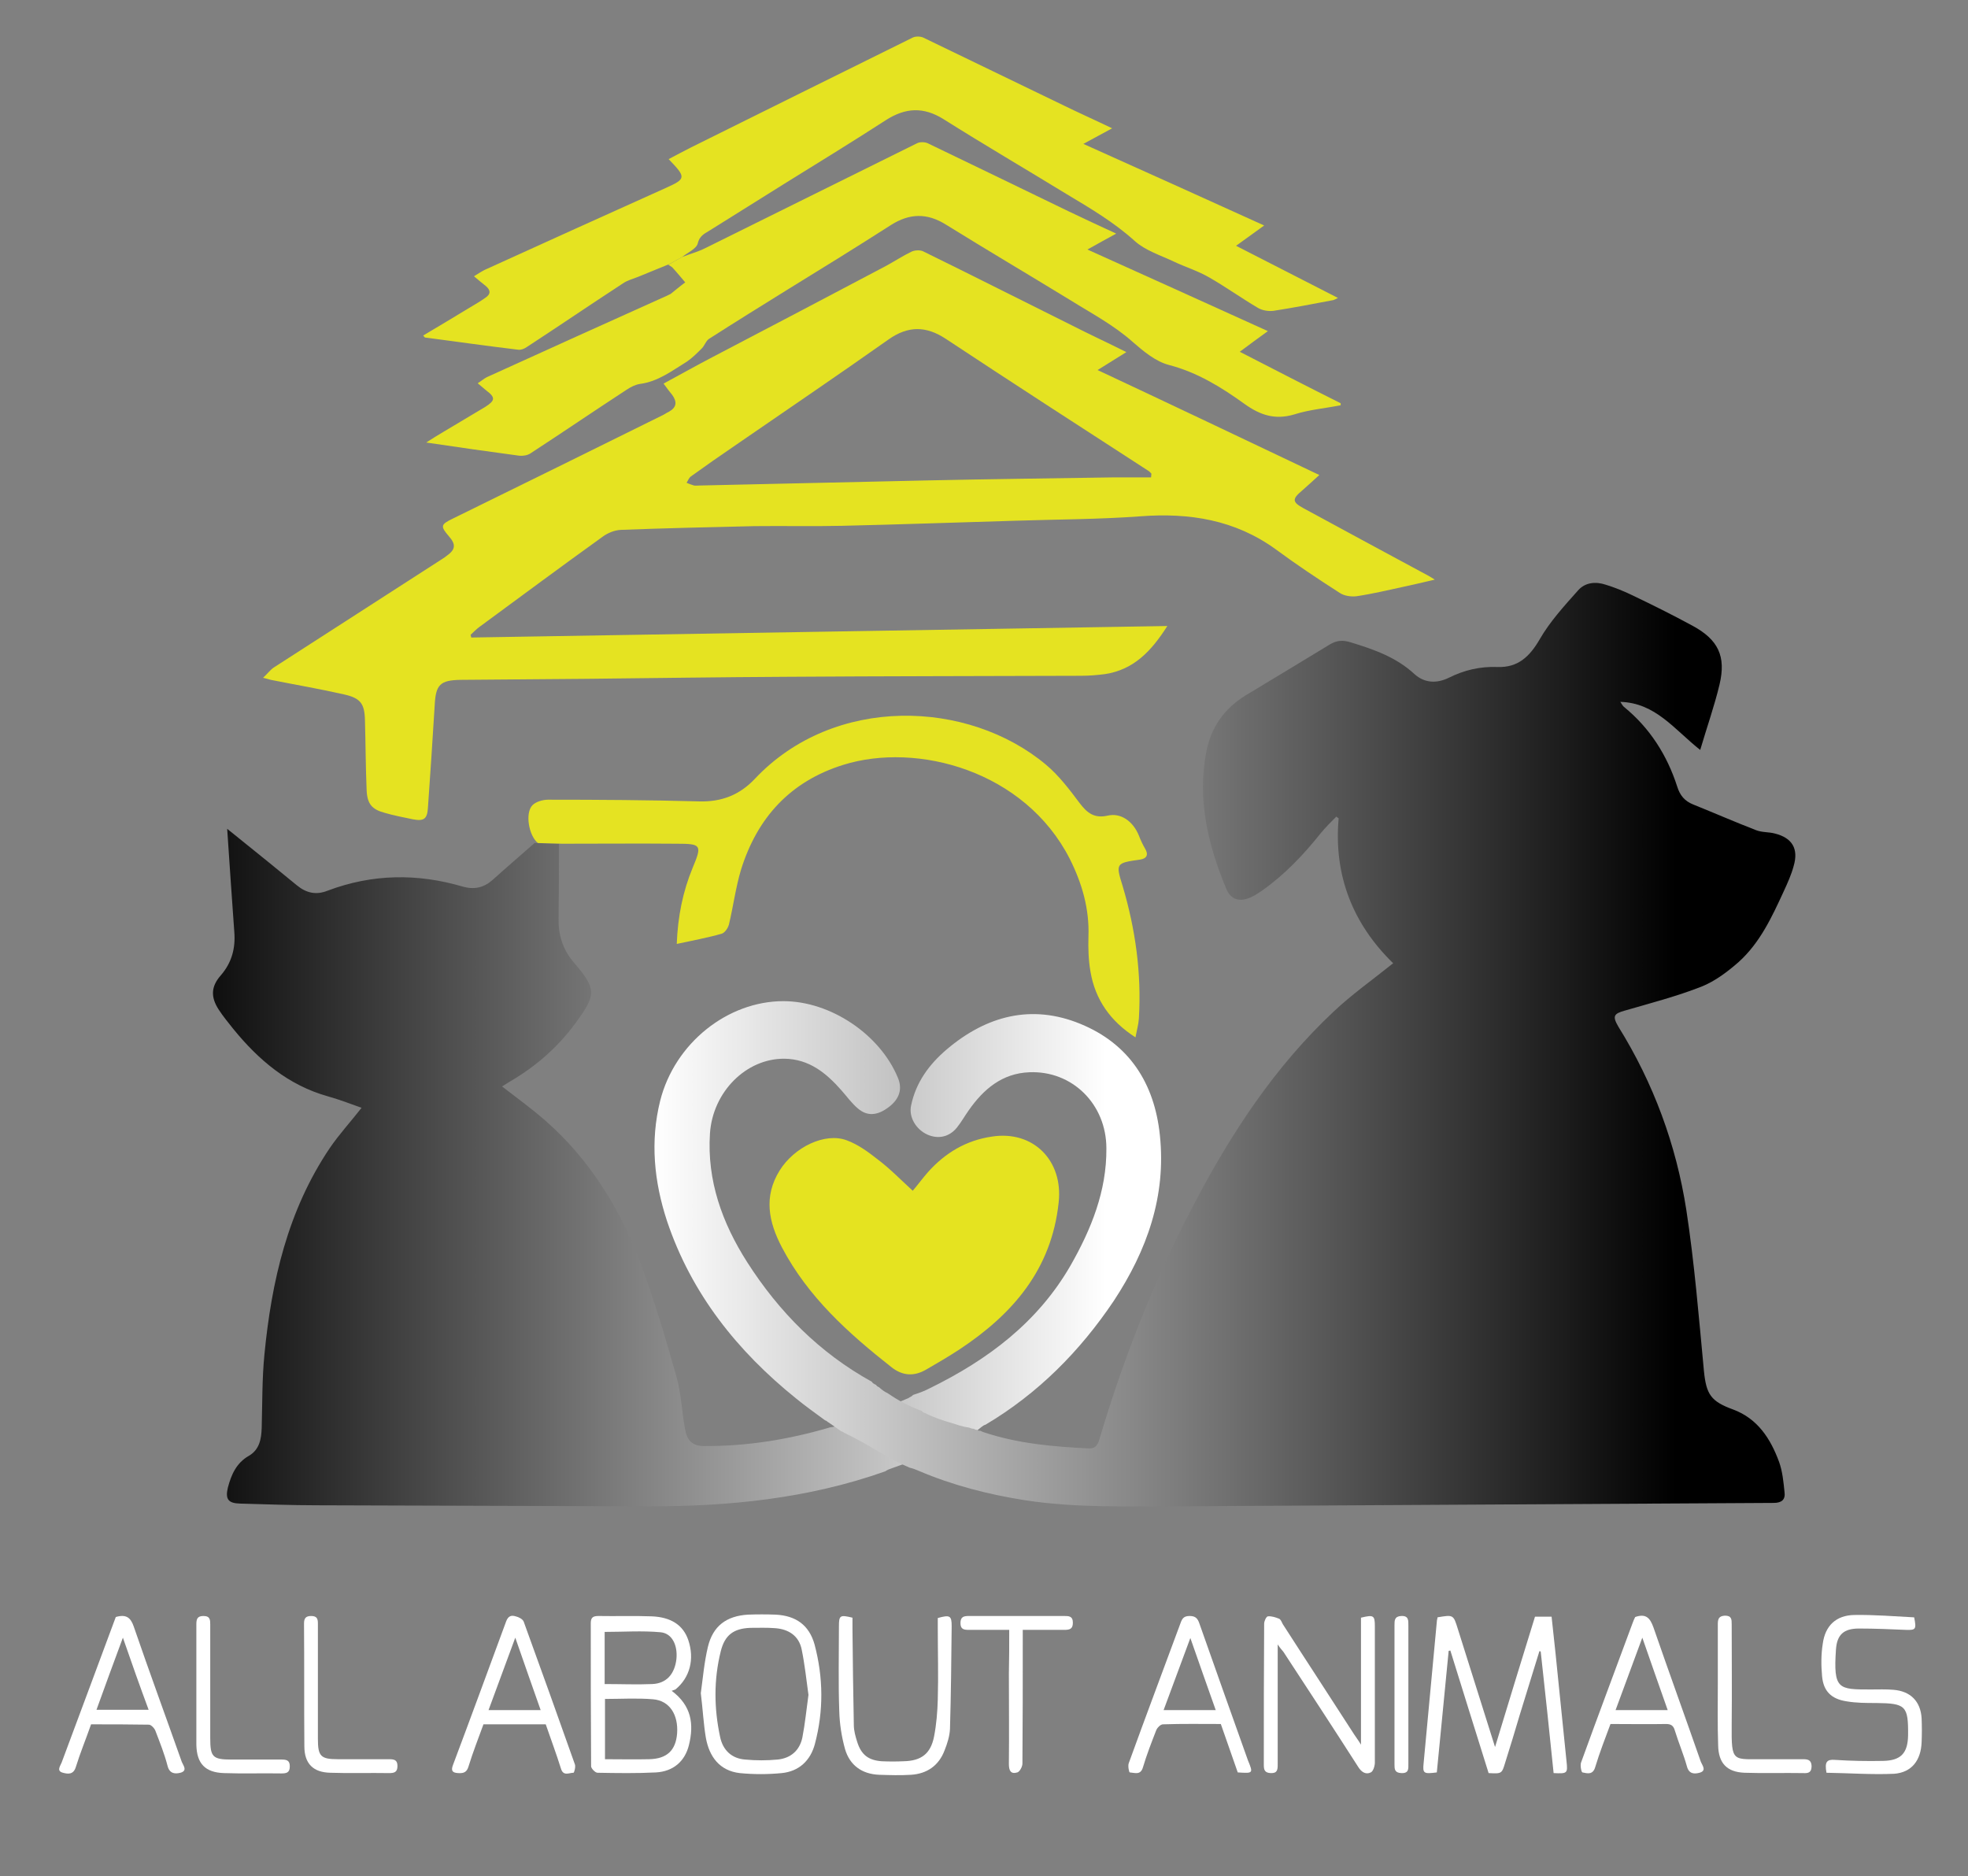<?xml version="1.0" encoding="utf-8"?>
<!-- Generator: Adobe Illustrator 24.2.3, SVG Export Plug-In . SVG Version: 6.00 Build 0)  -->
<svg version="1.1" id="Layer_1" xmlns="http://www.w3.org/2000/svg" xmlns:xlink="http://www.w3.org/1999/xlink" x="0px" y="0px"
	 viewBox="0 0 581.3 554.2" style="enable-background:new 0 0 581.3 554.2;" xml:space="preserve">
<rect x="0" y="0" width="581.3" height="554.2" fill="#808080" stroke="none"/>
<style type="text/css">
	.st0{display:none;fill:#FDFDFD;}
	.st1{fill:url(#SVGID_1_);}
	.st2{fill:url(#SVGID_2_);}
	.st3{fill:#E5E321;}
	.st4{fill:#E5E320;}
	.st5{fill:#E5E322;}
	.st6{fill:#FFFFFF;}
</style>
<g>
	<path class="st0" d="M-246.4,878.7c0-341.2,0-682.5,0-1023.8c341.3,0,682.7,0,1024,0c0,341.2,0,682.4,0,1023.8
		C436.3,878.7,94.9,878.7-246.4,878.7z M99.6,32.6c0.7,0.5,1.5,0.8,2.1,1.4c2.3,2.5,4.5,5.2,6.7,7.8c-2.5,2-5,4-7.5,6
		c-0.5,0.4-1.2,0.6-1.8,0.9C67.7,62.7,36.5,76.9,5.2,91.1c-1.5,0.7-2.9,1.8-4.8,3.1c1.9,1.6,3,2.7,4.3,3.7c4.9,3.7,4.9,5.4-0.5,8.7
		c-7.3,4.4-14.6,8.7-21.9,13c-2.9,1.7-5.7,3.6-8.7,5.5c16.5,2.4,32.4,4.7,48.3,6.8c1.9,0.3,4.3-0.1,5.8-1.1
		c16.7-10.9,33.3-22.1,50-33.1c2-1.3,4.5-2.6,6.8-2.9c9.4-1.3,16.8-6.8,24.5-11.6c2.9-1.8,5.4-4.4,7.8-6.8c1.4-1.4,2-3.9,3.6-4.9
		c13.7-8.8,27.6-17.4,41.5-26c17.7-11,35.4-21.9,52.9-33.1c9.7-6.2,18.9-6.5,28.9-0.2c21.1,13.3,42.7,25.9,64,39
		c11.3,6.9,23,13.2,33.1,22.1c5.5,4.9,11.8,10.1,18.7,11.9c14.8,3.9,27.2,11.7,39.2,20.3c8.1,5.8,15.9,8.5,25.9,5.5
		c7.8-2.4,16-3.2,24.1-4.7c0-0.4,0.1-0.7,0.1-1.1c-17.1-8.8-34.2-17.5-52.4-26.8c5.1-3.8,9.3-6.9,14.6-10.7
		c-31.8-14.4-62.3-28.1-93.9-42.4c5.4-3,9.7-5.4,14.9-8.2c-9.2-4.3-17.1-7.9-24.9-11.7c-24.4-11.8-48.8-23.7-73.3-35.5
		c-1.5-0.7-3.9-0.8-5.4-0.1C191.6-12.1,155,6.2,118.2,24.4c-3.8,1.9-8,3.1-12,4.6c2.8-2.3,7.3-4.3,7.9-7.1c0.9-4.4,3.9-5.3,6.6-7
		c12.8-8.1,25.7-16.1,38.5-24.1c17.6-11,35.4-21.9,52.9-33.2c10-6.5,19.3-6.9,29.7-0.4c21.1,13.3,42.7,26,64,39
		c12.3,7.5,24.8,14.6,35.6,24.5c5.5,5,13.5,7.5,20.4,10.8c6,2.9,12.4,4.9,18.2,8.1c8.7,4.9,16.8,10.8,25.4,15.9
		c2.3,1.4,5.7,2,8.3,1.6c10.2-1.5,20.3-3.5,30.5-5.4c0.8-0.1,1.5-0.7,3-1.3c-17.8-9.1-34.9-17.9-53-27.1c5.2-3.8,9.3-6.8,14.6-10.6
		c-31.7-14.3-62.3-28.1-94-42.4c5.3-2.9,9.6-5.2,15-8.2c-9.2-4.3-17.2-8-25.1-11.8c-24.4-11.8-48.8-23.7-73.3-35.5
		c-1.5-0.7-3.9-0.7-5.4,0c-38.4,18.9-76.7,37.9-115,57c-3.9,1.9-7.8,4.1-11.8,6.2c9.1,9.5,9.1,10.3-1.4,15
		C66.7,7.4,35.2,21.5,3.9,35.8c-1.7,0.8-3.3,1.9-5.6,3.3c2.4,2,4.2,3.4,6,4.9C7,46.1,7.1,48.3,4,50.3c-2.5,1.6-5.1,3.2-7.7,4.7
		c-8.2,4.9-16.4,9.8-24.7,14.9c0.7,0.6,0.9,1,1.1,1C-11.1,73,5,75.2,21.2,77.2c1.4,0.2,3.2-0.5,4.4-1.3c16.7-11,33.2-22.2,49.9-33.1
		c2.3-1.5,5.1-2.3,7.7-3.4C88.7,37.1,94.1,34.9,99.6,32.6z M31.3,333.7C24,340,16.7,346.3,9.5,352.8C5,356.9,0,358-5.7,356.3
		c-23.8-7-47.3-6.6-70.6,2.2c-5.9,2.2-11,1.2-15.8-2.8c-9.6-8-19.4-15.8-29.1-23.6c-2.1-1.7-4.3-3.4-7.3-5.7
		c1.3,18.6,2.5,36.1,3.7,53.5c0.6,8.5-1.2,16.1-7.1,22.6c-5.2,5.8-5.4,11.2-1.1,17.8c2.3,3.5,4.9,6.8,7.5,10
		c13.2,16.2,28.6,29.2,49.2,35c5.9,1.7,11.6,3.9,17.5,5.9c-5.7,7.1-11.6,13.7-16.5,20.9c-21.9,32.4-30.3,69.2-33.9,107.4
		c-1.2,12.6-1,25.3-1.4,37.9c-0.2,5.9-1.2,11.5-6.7,14.7c-6.6,3.7-9.2,9.8-10.9,16.6c-1.4,6,0.1,8,6.3,8.2c13.3,0.4,26.6,0.9,40,0.9
		c57.3,0.3,114.7,0.3,172,0.6c43.4,0.3,86.1-4.3,127.1-19.5c5.6-2.1,10.7-0.9,16,1.3c17.7,7.6,36.2,12.3,55.2,15.2
		c26.3,4.1,52.8,3.3,79.3,3.1c103.3-0.5,206.6-1.2,310-1.7c4.2,0,6.1-1.8,5.6-5.6c-0.6-5.3-1.1-10.7-2.8-15.6
		c-4.4-12.1-11-22.6-23.9-27.2c-11.6-4.2-13.9-7.9-15.1-20c-2.7-28-4.9-56.1-9.2-83.8c-5.3-34-17-66-35.4-95.4
		c-3.2-5-2.2-6.3,3.3-7.9c13.4-3.9,26.9-7.5,39.9-12.5c7.1-2.8,13.6-7.8,19.3-12.9c11.1-10,17.3-23.5,23.4-36.9
		c1.9-4.2,3.9-8.5,5.2-13c2.7-9-0.7-14.6-9.7-16.9c-3.2-0.8-6.8-0.6-9.8-1.8c-11-4.3-21.8-9-32.7-13.4c-4.4-1.8-6.9-4.8-8.3-9.2
		c-5.2-16.4-14.3-30.4-27.6-41.4c-0.6-0.5-1-1.4-1.9-2.6c18.3,0.5,28.1,14.2,41.5,25c3.6-12,7.3-22.8,10-33.9
		c3.5-14.7-0.7-23.4-14-30.6c-10.4-5.6-21-10.8-31.7-16c-4.3-2.1-8.9-3.8-13.4-5.4c-5.3-1.8-10.8-1.2-14.4,2.9
		c-7.1,8-14.6,16.1-19.9,25.4c-5.2,9.1-11.5,14.7-21.9,14.4c-9.1-0.3-17.4,1.6-25.6,5.6c-6.2,3-12.6,2.8-17.8-1.9
		c-9.5-8.8-21.2-12.9-33.2-16.5c-4-1.2-7.3-1-10.9,1.2c-14.5,8.9-29.1,17.6-43.6,26.4c-11.1,6.8-18,16.6-20.5,29.4
		c-4.8,24.9,1,48.3,10.4,71.1c2.4,5.8,7.1,7.1,12.8,4.4c2-0.9,3.8-2.1,5.6-3.3c11.9-8.3,21.6-18.7,30.6-30c2.4-3.1,5.3-5.8,8-8.6
		c0.4,0.3,0.8,0.6,1.2,0.9c-2.6,29.8,7.4,55,28.3,75.4c-10.7,8.6-21.4,16.2-31,25.1c-30.6,28.8-53.4,63.4-72.7,100.3
		c-20.4,38.9-36.4,79.6-49,121.7c-0.9,3-1.9,5.2-5.6,5c-18.3-0.8-36.6-2.4-54.1-8.3c-1.4-0.5-2.8-1.1-4.9-2c1.5-1.1,2.3-1.8,3.1-2.2
		c27.5-16.2,49.4-38.3,67.1-64.7c17.3-25.9,27.3-54,24-85.7c-2.8-27-16.1-47.5-41.4-57.8c-25.3-10.4-48.8-4.3-69.3,13.1
		c-9.1,7.7-16.3,17.3-18.7,29.4c-1.2,5.9,2.6,12.3,8.5,15c5.5,2.5,11.3,1.4,15.3-3.5c2.3-2.8,4.1-6,6.2-9
		c7.8-11.1,17.5-19.4,31.8-19.9c22.2-0.8,39.9,16.6,40,39.6c0.1,22.2-7.9,42.1-18.7,60.9c-17,29.5-43,48.9-73.1,63.7
		c-9.5,4.7-17.8,7.1-26-1.8c-0.3-0.4-0.8-0.5-1.3-0.8c-27.6-15-49-36.5-65.9-62.7c-13.1-20.4-20.9-42.4-19.3-67
		c1.4-21.7,18.8-39.1,38.7-39c12.8,0.1,21.7,7.4,29.6,16.4c2.9,3.2,5.4,6.8,8.7,9.6c4.9,4.2,10.3,3.7,15.9-0.7
		c5.5-4.3,7.1-9.5,4.7-15.3c-9.3-22.6-35-39.8-59.5-39.8c-29.1-0.1-56.6,21.9-64.1,51.7c-5.4,21.1-3.2,42.1,3.6,62.5
		c12.7,37.8,36.5,67.7,67.3,92.5c5.6,4.5,11.6,8.7,17.9,13.5c-1.5,0.7-2.3,1.1-3.2,1.4c-21.2,6.2-42.8,9.7-65,9.6
		c-6.1,0-8.8-2.8-9.9-9.2c-1.5-8.9-1.9-18.2-4.3-26.9c-5.7-20-11.5-40-18.9-59.4c-10.7-28.2-26.4-53.5-49.3-73.7
		c-7.1-6.2-14.8-11.8-22.5-17.8c1.4-0.9,2.8-1.7,4.2-2.6c13.5-8,25.1-18.1,34.4-30.8c10.4-14.3,10.5-17.3-1.1-30.8
		c-5.8-6.7-8.3-14.2-8.2-22.9c0.2-13,0.1-26,0.2-39c19.8-0.1,39.6-0.1,59.5-0.2c12.9,0,13.3,0.7,8.3,12.5
		c-5.2,12.4-7.7,25.3-8.3,39.6c8.2-1.8,15.8-3.2,23.2-5.2c1.6-0.5,3.4-2.9,3.9-4.8c2.3-9.5,3.4-19.4,6.3-28.7
		c8.4-27,25.6-45.8,53.2-54.4c38.3-12,94.2,2.9,117.7,48.9c6.5,12.7,10.2,25.9,9.7,40.3c-0.2,6.1,0,12.4,1,18.4
		c2.4,14.5,10.2,25.6,23.4,34.2c0.7-3.8,1.5-6.8,1.7-9.8c1.4-23.5-1.8-46.4-8.5-68.9c-3.5-11.8-3.4-11.8,9-13.7
		c3.6-0.5,4.5-2.6,2.6-5.9c-1.3-2.1-2.3-4.4-3.2-6.7c-3-7.4-9.3-12-16.3-10.4c-7,1.6-10.7-1.3-14.6-6.5c-5.3-7-10.7-14.2-17.4-19.8
		c-40.4-33.9-110.2-36.4-151.4,7.3c-8,8.4-17.4,12-29,11.8c-26.2-0.6-52.3-0.7-78.5-0.8c-2.7,0-6.2,1-8,2.8
		C24.5,318,26.6,330,31.3,333.7z M437.5,142.4c-38.9-18.5-76.5-36.4-114.9-54.8c5.3-3.3,9.7-6.1,14.9-9.4
		c-10.2-5-19.4-9.4-28.4-13.9c-25.8-12.8-51.5-25.8-77.4-38.5c-1.6-0.8-4.2-0.6-5.8,0.2c-4.6,2.2-9,5.1-13.5,7.5
		c-29.9,15.7-59.9,31.4-89.8,47.1c-8.5,4.5-16.9,9.2-25.7,13.9c1.8,2.3,3.3,4.1,4.6,5.9c2.6,3.5,2.4,6.4-1.7,8.6
		c-1.2,0.6-2.3,1.4-3.5,2C60,129.1,23.7,147-12.7,164.8c-6.3,3.1-6.6,4-2,9.2c3.8,4.3,3.5,6.8-1.2,10.2c-1.1,0.8-2.2,1.5-3.3,2.2
		c-28.8,18.6-57.7,37.1-86.5,55.8c-1.8,1.2-3.2,3-5.5,5.2c2.4,0.6,3.6,1,4.9,1.3c12.4,2.5,24.8,4.7,37.1,7.5
		c8.6,1.9,10.7,4.8,10.9,13.6c0.3,12.2,0.4,24.3,0.9,36.5c0.3,7.1,2.7,9.9,9.5,11.7c4.8,1.3,9.7,2.3,14.6,3.3
		c5.5,1.2,7.3-0.2,7.7-5.9c1.2-17.8,2.4-35.5,3.5-53.3c0.6-10.7,2.8-13.1,13.6-13.2c21.7-0.2,43.3-0.4,65-0.6
		c34.7-0.3,69.3-0.8,104-1c51.2-0.3,102.3-0.3,153.5-0.5c4.1,0,8.3-0.3,12.4-0.9c14.9-2.2,24.1-11.9,32.3-24.9
		c-121.4,2-241.7,4-362,6.1c-0.1-0.5-0.2-0.9-0.3-1.4c1.6-1.4,3.1-2.9,4.8-4.2c21.2-15.6,42.3-31.3,63.7-46.7c2.7-2,6.4-3.5,9.6-3.6
		c23.1-0.9,46.2-1.6,69.4-2c15.3-0.3,30.6,0.1,46-0.2c30-0.7,59.9-1.8,89.9-2.7c21.6-0.7,43.3-0.6,64.8-2.2
		c25.6-1.9,49.4,1.7,70.6,17.2c10.7,7.9,21.9,15.3,33.1,22.5c2.4,1.5,6,2.2,8.8,1.8c8.2-1.2,16.3-3.1,24.5-4.8
		c5-1.1,10-2.3,16.2-3.7c-1.9-1.1-2.5-1.6-3.2-2c-21.7-11.7-43.4-23.5-65.1-35.2c-5.8-3.1-5.9-4.7-0.7-9.1
		C431.2,148.2,433.8,145.8,437.5,142.4z M226.1,514.4c-6.3-5.8-12-11.5-18.2-16.4c-4.9-3.9-10.2-7.7-16-9.8
		c-11.3-4.1-27.3,3.6-34.9,15.7c-8.4,13.6-5.9,26.9,1.2,40.2c13.6,25.6,34.5,44.6,56.9,62.1c5.8,4.5,11.9,4.8,18.1,1.2
		c5.9-3.4,11.8-6.9,17.5-10.6c27.6-18.3,47.7-41.5,51.4-76.2c2.3-21.7-13.3-37.6-34.7-34.3c-13.5,2.1-24.4,8.5-33.3,18.5
		C231.5,507.7,229,510.9,226.1,514.4z M552,753.8c0.4,0,0.7,0.1,1.1,0.1c2.2,21.1,4.4,42.1,6.6,63.1c7.2,0.5,7.4,0.3,6.6-6.3
		c-1.3-12.1-2.5-24.2-3.8-36.3c-1.3-12.9-2.7-25.7-4.1-38.7c-3,0-5.7,0-8.7,0c-6.8,22.2-13.6,44.5-20.7,67.8
		c-6.7-21.2-13-41.3-19.3-61.4c-2.3-7.4-2.3-7.4-10.6-6c-0.1,0.7-0.3,1.5-0.4,2.3c-2.3,24.5-4.6,49.1-6.9,73.6
		c-0.5,5.3,0,5.6,6.8,4.8c2-21,4.1-42.2,6.1-63.3c0.3-0.1,0.6-0.1,0.9-0.2c6.7,21.3,13.3,42.6,19.9,63.7c6.9,0.4,6.9,0.4,8.6-5.4
		c2.5-8.3,5-16.5,7.5-24.8C545.1,775.8,548.6,764.8,552,753.8z M100.7,774.5c0.9-0.4,1.4-0.5,1.7-0.7c7.5-6.1,10.1-15.9,6.7-25.7
		c-2.7-7.8-9-12.1-19.1-12.3c-9.2-0.2-18.3-0.1-27.5-0.2c-2.6,0-4,0.7-4,3.7c0.1,24.8,0,49.6,0.2,74.5c0,1.2,2.2,3.4,3.3,3.4
		c10.2,0.2,20.3,0.3,30.5-0.2c8.9-0.4,15-5.6,17.1-14.2C112.4,792,111.1,782.2,100.7,774.5z M415.8,750.5c1.5,2,2.3,2.9,3,3.9
		c13,19.9,26,39.8,38.9,59.8c1.7,2.7,4,3.9,6.5,2.7c1.3-0.6,2.2-3.4,2.2-5.1c0.1-23.6,0.1-47.3,0.1-70.9c0-5.6-0.7-6-7.2-4.4
		c0,21.5,0,43.1,0,66.1c-1.7-2.5-2.7-3.8-3.6-5.2c-12.4-19.1-24.8-38.2-37.2-57.3c-0.6-1-1.1-2.4-2-2.8c-1.8-0.8-3.9-1.4-5.8-1.3
		c-0.8,0.1-1.9,2.5-1.9,3.8c-0.1,24.5-0.1,49-0.1,73.4c0,2.6,0.5,4,3.5,4.1c3.4,0.1,3.7-1.7,3.7-4.4c-0.1-14.7,0-29.3,0-44
		C415.8,763.2,415.8,757.4,415.8,750.5z M116,775.7c1,8.5,1.4,16,2.7,23.3c1.8,9.8,7.1,17.2,17.6,18.4c7.2,0.8,14.7,0.8,21.9,0
		c9-0.9,14.9-6.5,17.2-15.2c4.5-17.2,4.4-34.7-0.2-51.8c-2.7-10.1-9.6-14.9-20.2-15.5c-4.8-0.3-9.7-0.3-14.5,0
		c-11.2,0.6-18.1,5.7-20.9,16.7C117.7,759.7,117.1,768.2,116,775.7z M-188.2,736c-9.3,25.1-18.8,50.4-28.2,75.8
		c-0.6,1.8-2.8,4.4,0.8,5.2c2.5,0.6,5.4,1.1,6.6-3c2.2-7.4,5.1-14.7,7.9-22.2c10.1,0,20.1-0.1,30.1,0.1c1.2,0,2.9,1.8,3.4,3.2
		c2.3,6,4.6,12.1,6.3,18.4c1.1,4.2,3.9,4.4,6.7,3.6c3.9-1,1.3-3.8,0.7-5.6c-8.3-23.5-16.8-46.9-24.9-70.4
		C-180.5,736.3-182.7,734.5-188.2,736z M35.3,791.9c2.7,7.8,5.5,15.2,7.9,22.8c1.3,4,4.2,2.3,6.5,2.2c0.3,0,1.1-3.1,0.7-4.4
		c-8.7-24.7-17.5-49.4-26.5-74.1c-0.5-1.3-2.6-2.3-4.2-2.8c-2.2-0.6-3.9,0-4.9,2.7c-9.1,24.9-18.4,49.8-27.7,74.7
		c-1,2.8-0.5,4,2.6,4.2c2.8,0.2,4.5-0.5,5.4-3.6c2.3-7.4,5.1-14.6,7.7-21.8C13.8,791.9,24.3,791.9,35.3,791.9z M395.1,817
		c8.2,0.5,8.2,0.5,5.6-6.7c-8.4-23.6-16.8-47.2-25.2-70.9c-0.9-2.6-1.9-4.1-5.1-4c-3,0-3.9,1.4-4.8,3.8c-9,24.3-18,48.5-26.9,72.9
		c-0.5,1.4,0.1,4.8,0.5,4.8c2.5,0.3,5.5,1.7,6.8-2.6c1.9-6.5,4.4-12.9,6.9-19.2c0.5-1.3,2.2-3.1,3.4-3.1c10-0.3,19.9-0.1,30-0.1
		C389.2,800.3,392.1,808.6,395.1,817z M588.9,791.8c10,0,19.5,0.1,29-0.1c2.6,0,3.8,0.8,4.6,3.3c2,6.3,4.5,12.5,6.3,18.9
		c1.1,3.9,3.9,3.9,6.5,3.2c3.9-1,1.4-3.8,0.8-5.6c-8.2-23.3-16.7-46.6-24.7-70c-1.7-5-3.9-7.4-9.5-5.5c-0.3,0.8-0.8,1.8-1.2,2.9
		c-9,24.3-18.1,48.5-27,72.9c-0.6,1.5,0.1,5,0.6,5.1c2.5,0.5,5.4,1.4,6.6-2.8C583.2,806.6,586.2,799.4,588.9,791.8z M194.8,736.4
		c-6.5-1.6-7.1-1.1-7.1,4.5c0,14.7-0.3,29.3,0.2,44c0.2,6.6,1.2,13.3,3,19.6c2.5,8.5,8.9,13.1,17.8,13.4c5.5,0.2,11,0.3,16.5,0
		c8.4-0.5,14.5-4.6,17.5-12.6c1.3-3.5,2.7-7.3,2.8-11c0.6-17.8,0.7-35.6,1-53.4c0.1-5.5-0.8-6-7.1-4.3c0,1.7,0,3.5,0,5.3
		c0,12.3,0.2,24.7-0.1,37c-0.1,6.5-0.6,13-1.9,19.3c-1.8,8.9-6.8,12.6-15.9,12.8c-3.8,0.1-7.7,0.1-11.5-0.1c-7-0.4-10.6-3.3-12.7-10
		c-0.9-2.8-1.7-5.8-1.7-8.8c-0.4-16.7-0.5-33.3-0.8-50C194.8,740.2,194.8,738.2,194.8,736.4z M701.3,817.1
		c11.7,0.2,23.5,1.1,35.2,0.4c9.2-0.6,13.9-7.1,14.2-16.4c0.2-4.2,0.2-8.3-0.1-12.5c-0.5-8.8-5.7-14.1-14.5-14.7
		c-4-0.3-8-0.2-12-0.2c-16.7-0.1-19.5-0.1-18-20.8c0.5-7.9,4.1-11,12-11c8.2,0,16.3,0.4,24.5,0.7c5.2,0.2,5.6-0.2,4.3-6.4
		c-10.3-0.4-20.7-1.4-31.2-1.2c-9.5,0.2-15.1,5.5-16.4,14.9c-0.8,5.6-0.8,11.3-0.3,16.9c0.7,7.8,4.8,11.9,12.7,13.1
		c5.1,0.8,10.3,0.8,15.4,0.8c15.4,0.1,16.7,1.4,16.6,16.9c-0.1,9.2-3.7,13.1-13,13.2c-8.3,0.1-16.7-0.1-25-0.6
		C701.5,810,700.2,811.5,701.3,817.1z M276.3,742.8c0,8,0,15.4,0,22.9c0,15.7,0.1,31.3-0.1,47c0,3.4,1,5.5,4.4,4.4
		c1.3-0.4,2.7-3,2.7-4.6c0.2-21.3,0.1-42.6,0.1-64c0-1.8,0-3.5,0-5.6c7.5,0,14.5-0.1,21.5,0c2.7,0,4.5-0.5,4.5-3.7
		c0-3.5-2.1-3.5-4.6-3.5c-16.5,0-33,0-49.5,0c-2.7,0-4.5,0.3-4.5,3.7c0.1,3.4,2,3.6,4.6,3.6C262.3,742.8,269.1,742.8,276.3,742.8z
		 M-146.3,771.9c0,10.1-0.1,20.3,0,30.4c0.1,9.9,4.4,14.5,14.2,14.7c10,0.3,20,0.1,29.9,0.2c2.7,0,4.5-0.4,4.5-3.7
		c-0.1-3.4-2.1-3.6-4.7-3.6c-8.7,0.1-17.3,0-26,0c-9.5,0-10.8-1.3-10.8-11c0-19.6,0-39.3,0-58.9c0-2.5,0.1-4.6-3.5-4.6
		c-3.3,0-3.7,1.8-3.7,4.5C-146.3,750.6-146.3,761.3-146.3,771.9z M-83.2,771c0-10.5,0-21,0-31.4c0-2.5-0.4-4.1-3.5-4.1
		c-2.8,0.1-3.7,1.2-3.7,3.9c0.1,21.3-0.1,42.6,0.1,63.9c0.1,8.9,4.6,13.5,13.6,13.7c10.1,0.3,20.3,0.1,30.4,0.2
		c2.7,0,4.5-0.4,4.5-3.7c-0.1-3.4-2-3.6-4.6-3.6c-8.8,0.1-17.6,0-26.5,0c-8.9,0-10.3-1.5-10.3-10.5C-83.2,790-83.2,780.5-83.2,771z
		 M644.7,771.5c0,10.5-0.1,21,0,31.4c0.1,9.3,4.5,13.9,13.7,14.2c10.1,0.3,20.3,0.1,30.4,0.2c2.7,0,4.5-0.5,4.4-3.8
		c-0.1-3.4-2.2-3.6-4.7-3.5c-6.2,0.1-12.3,0.1-18.5,0c-17.9-0.1-18.5,2.5-18.3-18.1c0.1-17.3,0-34.6,0-51.9c0-2.5,0-4.6-3.5-4.5
		c-3.4,0-3.7,1.9-3.7,4.5C644.7,750.5,644.7,761,644.7,771.5z M483.8,776.4c0-12,0-24,0-36c0-2.6,0.3-5-3.7-4.9
		c-3.5,0.1-3.5,2.2-3.5,4.7c0,24.1,0,48.3,0,72.4c0,2.5,0.1,4.5,3.5,4.6c4,0.1,3.6-2.4,3.6-4.9C483.8,800.4,483.8,788.4,483.8,776.4
		z"/>
	<linearGradient id="SVGID_1_" gradientUnits="userSpaceOnUse" x1="46.634" y1="344.772" x2="326.76" y2="344.772">
		<stop  offset="0" style="stop-color:#000000"/>
		<stop  offset="1" style="stop-color:#FFFFFF"/>
	</linearGradient>
	<path class="st1" d="M342.6,335.3c-1.6-15.4-9.1-27-23.5-32.9c-14.4-5.9-27.7-2.4-39.4,7.5c-5.2,4.4-9.2,9.8-10.6,16.7
		c-0.7,3.4,1.5,7,4.8,8.5c3.1,1.4,6.4,0.8,8.7-2c1.3-1.6,2.3-3.4,3.5-5.1c4.4-6.3,9.9-11,18-11.3c12.6-0.5,22.7,9.4,22.7,22.5
		c0.1,12.6-4.5,23.9-10.6,34.6c-9.7,16.8-24.4,27.8-41.5,36.2c-1.7,0.9-3.4,1.5-5,2c-0.2,0.2-0.4,0.4-0.6,0.5
		c-0.1,0.1-0.3,0.1-0.4,0.2c-0.1,0.1-0.3,0.2-0.5,0.3c-6.4,2.6-12.8,6-19.6,7.6c-1.1,0.5-2.3,0.9-3.5,1c-0.1,0-0.2,0.1-0.3,0.1
		c-12,3.5-24.3,5.5-36.9,5.4c-3.4,0-5-1.6-5.6-5.2c-0.9-5.1-1.1-10.3-2.5-15.3c-3.2-11.4-6.6-22.7-10.7-33.8
		c-6.1-16-15-30.4-28-41.8c-4-3.5-8.4-6.7-12.8-10.1c0.8-0.5,1.6-1,2.4-1.5c7.7-4.5,14.3-10.3,19.5-17.5c5.9-8.1,6-9.8-0.6-17.5
		c-3.3-3.8-4.7-8.1-4.6-13c0.1-7.4,0.1-14.8,0.1-22.2c-2.4-0.1-4.8-0.1-7.2-0.2c-4.1,3.6-8.3,7.2-12.4,10.9c-2.6,2.3-5.4,2.9-8.7,2
		c-13.5-4-26.9-3.8-40.1,1.2c-3.3,1.3-6.2,0.7-9-1.6c-5.5-4.5-11-9-16.5-13.4c-1.2-1-2.4-1.9-4.1-3.3c0.7,10.6,1.4,20.5,2.1,30.4
		c0.4,4.8-0.7,9.1-4,12.9c-2.9,3.3-3,6.4-0.6,10.1c1.3,2,2.8,3.8,4.3,5.7c7.5,9.2,16.2,16.6,27.9,19.9c3.3,0.9,6.6,2.2,10,3.4
		c-3.2,4.1-6.6,7.8-9.4,11.9c-12.4,18.4-17.2,39.3-19.3,61c-0.7,7.1-0.6,14.4-0.8,21.6c-0.1,3.4-0.7,6.5-3.8,8.3
		c-3.7,2.1-5.2,5.6-6.2,9.4c-0.8,3.4,0.1,4.6,3.6,4.7c7.6,0.2,15.1,0.5,22.7,0.5c32.6,0.1,65.1,0.2,97.7,0.3
		c23.9,0.1,47.5-2.3,70.1-10.3c0.3-0.2,0.7-0.4,1.1-0.6c1.7-0.6,3.3-1.2,5-1.8c2.7-1.3,5.6-2.5,8.4-3.3c2.6-1.1,5.1-2.3,7.6-3.5
		c0.5-0.3,1.1-0.7,1.6-1c0.6-0.3,1.2-0.6,1.8-0.8c0.6-0.3,1.1-0.6,1.6-1c0.6-0.5,1.4-1.1,1.5-1.2c0.4-0.3,0.7-0.5,1.1-0.6
		c15.5-9.2,27.9-21.7,37.9-36.6C338.8,369.3,344.5,353.3,342.6,335.3z"/>
	<linearGradient id="SVGID_2_" gradientUnits="userSpaceOnUse" x1="193.253" y1="308.392" x2="530.262" y2="308.392">
		<stop  offset="0" style="stop-color:#FFFFFF"/>
		<stop  offset="0.896" style="stop-color:#000000"/>
	</linearGradient>
	<path class="st2" d="M479.9,298.5c7.6-2.2,15.3-4.2,22.7-7.1c4-1.6,7.7-4.4,11-7.3c6.3-5.7,9.8-13.3,13.3-20.9
		c1.1-2.4,2.2-4.8,2.9-7.4c1.5-5.1-0.4-8.3-5.5-9.6c-1.8-0.5-3.8-0.3-5.6-1c-6.2-2.4-12.4-5.1-18.6-7.6c-2.5-1-3.9-2.7-4.7-5.3
		c-3-9.3-8.1-17.3-15.7-23.5c-0.4-0.3-0.6-0.8-1.1-1.5c10.4,0.3,15.9,8.1,23.6,14.2c2-6.8,4.2-13,5.7-19.3c2-8.4-0.4-13.3-8-17.4
		c-5.9-3.2-11.9-6.2-18-9.1c-2.5-1.2-5-2.2-7.6-3c-3-1-6.1-0.7-8.2,1.7c-4.1,4.6-8.3,9.2-11.3,14.4c-3,5.2-6.5,8.4-12.4,8.2
		c-5.2-0.2-9.9,0.9-14.5,3.2c-3.5,1.7-7.1,1.6-10.1-1.1c-5.4-5-12-7.3-18.9-9.4c-2.3-0.7-4.1-0.6-6.2,0.7c-8.2,5-16.5,10-24.8,15
		c-6.3,3.9-10.2,9.4-11.6,16.7c-2.7,14.1,0.5,27.4,5.9,40.4c1.4,3.3,4,4,7.3,2.5c1.1-0.5,2.2-1.2,3.2-1.9c6.7-4.7,12.3-10.6,17.4-17
		c1.4-1.7,3-3.3,4.6-4.9l0.7,0.5c-1.5,16.9,4.2,31.2,16.1,42.8c-6.1,4.9-12.2,9.2-17.6,14.3c-17.4,16.3-30.3,36-41.3,57
		c-11.6,22.1-20.7,45.2-27.8,69.1c-0.5,1.7-1.1,3-3.2,2.9c-10.4-0.5-20.8-1.4-30.8-4.7c-0.4-0.1-0.8-0.3-1.2-0.5
		c-0.4,0-0.8-0.1-1.1-0.3c-0.4,0-0.7-0.2-0.9-0.3c-0.4,0-0.8-0.1-1.2-0.3c-0.1,0-0.3-0.1-0.4-0.1c-1.7-0.2-3.3-0.8-4.9-1.3
		c-2.5-0.7-4.8-1.5-7.2-2.6c-0.2-0.1-0.3-0.2-0.5-0.3c-0.5-0.1-0.9-0.3-1.2-0.7c-3.6-1.3-6.8-3-10-5.2c-0.9-0.4-1.7-1-2.6-1.8
		c-0.3-0.1-0.6-0.3-0.8-0.6c0,0-0.1-0.1-0.1-0.1c-0.5-0.2-1-0.5-1.2-0.9c-15.4-8.5-27.4-20.6-36.8-35.3c-7.4-11.6-11.9-24.1-11-38
		c0.8-12.3,10.7-22.2,22-22.1c7.3,0.1,12.3,4.2,16.8,9.3c1.6,1.8,3.1,3.9,4.9,5.4c2.8,2.4,5.8,2.1,9.1-0.4c3.2-2.4,4.1-5.4,2.7-8.7
		c-5.3-12.8-19.9-22.6-33.8-22.6c-16.5,0-32.1,12.4-36.4,29.4c-3,12-1.8,23.9,2,35.5c7.2,21.5,20.8,38.5,38.2,52.5
		c2.7,2.2,5.5,4.2,8.5,6.4c0.3,0.1,0.5,0.2,0.7,0.4c0.1,0.1,0.2,0.2,0.3,0.2c0.4,0.3,0.9,0.6,1.3,0.9c0.8,0.6,1.6,1.1,2.4,1.7
		c0.3,0.1,0.6,0.2,0.8,0.4c0.8,0.4,1.6,0.8,2.4,1.2c5.8,2.9,11.1,6.7,17.1,9.2c0.9,0.2,1.7,0.5,2.6,0.9c10.1,4.3,20.6,7,31.4,8.7
		c15,2.3,30,1.8,45.1,1.8c58.7-0.3,117.4-0.7,176.1-1c2.4,0,3.5-1,3.2-3.2c-0.3-3-0.6-6.1-1.6-8.9c-2.5-6.8-6.3-12.8-13.6-15.5
		c-6.6-2.4-7.9-4.5-8.6-11.3c-1.5-15.9-2.8-31.9-5.2-47.6c-3-19.3-9.7-37.5-20.1-54.2C476.2,300.1,476.7,299.4,479.9,298.5z"/>
	<path class="st3" d="M389.7,140.3c-2.1,1.9-3.6,3.3-5.1,4.6c-3,2.5-2.9,3.4,0.4,5.2c12.3,6.7,24.6,13.3,37,20
		c0.4,0.2,0.8,0.5,1.8,1.1c-3.5,0.8-6.3,1.5-9.2,2.1c-4.6,1-9.2,2.1-13.9,2.8c-1.6,0.2-3.7-0.1-5-1c-6.4-4.1-12.7-8.3-18.8-12.8
		c-12.1-8.8-25.6-10.9-40.1-9.8c-12.2,0.9-24.5,0.9-36.8,1.3c-17,0.5-34,1.1-51.1,1.5c-8.7,0.2-17.4,0-26.1,0.1
		c-13.1,0.3-26.3,0.6-39.4,1.1c-1.9,0.1-3.9,0.9-5.5,2.1c-12.1,8.7-24.1,17.6-36.2,26.5c-1,0.7-1.8,1.6-2.7,2.4
		c0.1,0.3,0.1,0.5,0.2,0.8c68.3-1.1,136.7-2.3,205.6-3.4c-4.7,7.4-9.9,12.9-18.4,14.2c-2.3,0.3-4.7,0.5-7.1,0.5
		c-29.1,0.1-58.1,0.1-87.2,0.3c-19.7,0.1-39.4,0.4-59.1,0.6c-12.3,0.1-24.6,0.2-36.9,0.3c-6.1,0.1-7.4,1.4-7.7,7.5
		c-0.6,10.1-1.3,20.2-2,30.3c-0.2,3.3-1.2,4-4.4,3.4c-2.8-0.6-5.6-1.1-8.3-1.9c-3.8-1-5.2-2.6-5.4-6.6c-0.3-6.9-0.3-13.8-0.5-20.7
		c-0.1-5-1.3-6.6-6.2-7.7c-7-1.6-14.1-2.8-21.1-4.2c-0.7-0.1-1.4-0.4-2.8-0.7c1.3-1.2,2.1-2.3,3.1-3c16.4-10.6,32.8-21.1,49.2-31.7
		c0.6-0.4,1.3-0.8,1.9-1.3c2.7-1.9,2.8-3.4,0.7-5.8c-2.6-3-2.4-3.5,1.1-5.2c20.6-10.1,41.3-20.3,61.9-30.5c0.7-0.3,1.3-0.8,2-1.1
		c2.3-1.3,2.4-2.9,1-4.9c-0.8-1-1.6-2-2.6-3.4c5-2.7,9.8-5.4,14.6-7.9c17-8.9,34-17.8,51-26.8c2.6-1.4,5-3,7.7-4.3
		c0.9-0.4,2.4-0.5,3.3-0.1c14.7,7.2,29.3,14.6,44,21.9c5.1,2.6,10.3,5,16.1,7.9c-3,1.9-5.5,3.4-8.5,5.3
		C346.2,119.6,367.6,129.8,389.7,140.3z M340,141c0-0.4,0.1-0.7,0.1-1.1c-0.3-0.3-0.6-0.7-1-0.9c-19.9-12.9-39.9-25.8-59.7-38.9
		c-5.9-3.9-11.2-3.9-17,0.2c-15,10.6-30.2,20.9-45.3,31.3c-4.4,3-8.7,6-13,9.1c-0.6,0.4-0.9,1.3-1.3,1.9c0.7,0.3,1.5,0.6,2.2,0.8
		c0.5,0.1,1.1,0,1.7,0c22.3-0.5,44.7-1,67-1.5c18.4-0.4,36.7-0.6,55.1-0.9C332.6,141,336.3,141,340,141z"/>
	<path class="st3" d="M201.5,75.9c2.3-0.9,4.6-1.5,6.8-2.6c20.9-10.3,41.7-20.7,62.6-31c0.8-0.4,2.2-0.4,3.1,0
		c13.9,6.7,27.8,13.4,41.6,20.1c4.4,2.1,8.9,4.2,14.1,6.6c-3,1.6-5.4,3-8.5,4.7c17.9,8.1,35.3,15.9,53.3,24.1
		c-3,2.2-5.4,3.9-8.3,6.1c10.3,5.3,20,10.3,29.8,15.2c0,0.2,0,0.4,0,0.6c-4.6,0.9-9.3,1.3-13.7,2.7c-5.7,1.7-10.1,0.2-14.7-3.1
		c-6.8-4.9-13.9-9.3-22.3-11.5c-3.9-1-7.5-4-10.6-6.7c-5.7-5.1-12.4-8.6-18.8-12.6c-12.1-7.4-24.3-14.6-36.4-22.1
		c-5.7-3.6-10.9-3.4-16.4,0.1c-10,6.4-20,12.6-30.1,18.8c-7.9,4.9-15.8,9.8-23.6,14.8c-0.9,0.6-1.3,2-2.1,2.8
		c-1.4,1.4-2.8,2.8-4.4,3.9c-4.4,2.7-8.5,5.9-13.9,6.6c-1.3,0.2-2.7,0.9-3.9,1.7c-9.5,6.2-18.9,12.6-28.4,18.8
		c-0.9,0.6-2.2,0.8-3.3,0.7c-9-1.2-18.1-2.5-27.5-3.9c1.7-1.1,3.3-2.1,5-3.1c4.1-2.5,8.3-4.9,12.4-7.4c3-1.9,3.1-2.8,0.3-4.9
		c-0.7-0.6-1.4-1.2-2.5-2.1c1.1-0.7,1.9-1.4,2.7-1.8c17.8-8.1,35.5-16.1,53.3-24.1c0.3-0.2,0.7-0.3,1-0.5c1.4-1.1,2.8-2.3,4.3-3.4
		c-1.3-1.5-2.5-3-3.8-4.4c-0.3-0.3-0.8-0.5-1.2-0.8C199,77.3,200.2,76.6,201.5,75.9z"/>
	<path class="st3" d="M201.5,75.9c-1.3,0.7-2.5,1.4-3.8,2.1c-3.1,1.3-6.2,2.5-9.3,3.8c-1.5,0.6-3.1,1-4.4,1.9
		c-9.5,6.2-18.9,12.6-28.4,18.8c-0.7,0.5-1.7,0.9-2.5,0.8c-9.2-1.1-18.3-2.4-27.5-3.6c-0.1,0-0.3-0.2-0.6-0.6
		c4.7-2.8,9.4-5.6,14-8.4c1.5-0.9,2.9-1.7,4.3-2.7c1.7-1.1,1.7-2.3,0.1-3.6c-1-0.8-2-1.6-3.4-2.8c1.3-0.8,2.2-1.4,3.2-1.9
		c17.8-8.1,35.7-16.2,53.5-24.2c6-2.7,6-3.1,0.8-8.5c2.3-1.2,4.5-2.4,6.7-3.5c21.8-10.8,43.5-21.6,65.4-32.4c0.8-0.4,2.2-0.4,3.1,0
		c13.9,6.7,27.7,13.4,41.6,20.1c4.5,2.2,9,4.2,14.2,6.7c-3.1,1.7-5.5,3-8.5,4.6c18,8.1,35.4,15.9,53.4,24.1c-3,2.2-5.4,3.9-8.3,6
		c10.3,5.3,20,10.2,30.1,15.4c-0.8,0.4-1.3,0.7-1.7,0.7c-5.8,1.1-11.5,2.2-17.3,3.1c-1.5,0.2-3.4-0.1-4.7-0.9
		c-4.9-2.9-9.5-6.2-14.4-9c-3.3-1.9-6.9-3-10.3-4.6c-4-1.9-8.5-3.3-11.6-6.1c-6.2-5.6-13.2-9.7-20.2-13.9
		c-12.1-7.4-24.4-14.6-36.3-22.1c-5.9-3.7-11.2-3.4-16.9,0.2c-9.9,6.4-20,12.6-30,18.8c-7.3,4.6-14.6,9.1-21.9,13.7
		c-1.5,1-3.2,1.5-3.8,4C205.7,73.5,203.1,74.6,201.5,75.9z"/>
	<path class="st4" d="M269.6,351.7c1.7-2,3-3.8,4.5-5.5c5.1-5.7,11.3-9.4,18.9-10.5c12.2-1.9,21.1,7.1,19.7,19.5
		c-2.1,19.7-13.5,32.9-29.2,43.3c-3.2,2.1-6.6,4.1-9.9,6c-3.6,2.1-7,1.9-10.3-0.7c-12.7-10-24.6-20.7-32.3-35.3
		c-4-7.6-5.5-15.1-0.7-22.8c4.3-6.9,13.4-11.3,19.8-8.9c3.3,1.2,6.3,3.4,9.1,5.6C262.8,345.1,266,348.4,269.6,351.7z"/>
	<path class="st5" d="M166.1,249.2c-2.4-0.1-4.8-0.1-7.2-0.2c-2.7-2.1-3.9-8.9-1.6-11.2c1-1,3-1.6,4.6-1.6c14.9,0,29.7,0.1,44.6,0.5
		c6.6,0.2,12-1.9,16.5-6.7c23.4-24.8,63-23.4,86-4.1c3.8,3.2,6.9,7.3,9.9,11.3c2.2,2.9,4.3,4.6,8.3,3.7c3.9-0.9,7.5,1.7,9.2,5.9
		c0.5,1.3,1.1,2.6,1.8,3.8c1.1,1.8,0.6,3-1.5,3.3c-7.1,1-7.2,1.1-5.1,7.8c3.8,12.8,5.6,25.8,4.8,39.1c-0.1,1.7-0.6,3.4-1,5.6
		c-7.5-4.8-11.9-11.2-13.3-19.4c-0.6-3.4-0.7-7-0.6-10.4c0.3-8.2-1.9-15.7-5.5-22.9c-13.3-26.1-45.1-34.6-66.9-27.8
		c-15.7,4.9-25.4,15.6-30.2,30.9c-1.6,5.3-2.3,10.9-3.6,16.3c-0.3,1.1-1.3,2.5-2.2,2.7c-4.2,1.2-8.6,2-13.2,3
		c0.3-8.1,1.8-15.5,4.7-22.5c2.8-6.7,2.6-7.1-4.7-7.1C188.7,249.1,177.4,249.2,166.1,249.2z"/>
	<path class="st6" d="M454.7,487.7c-1.9,6.3-3.9,12.5-5.8,18.8c-1.4,4.7-2.8,9.4-4.3,14.1c-1,3.3-1,3.3-4.9,3.1
		c-3.8-12-7.5-24.1-11.3-36.2c-0.2,0-0.3,0.1-0.5,0.1c-1.2,12-2.3,24-3.5,35.9c-3.9,0.5-4.2,0.3-3.9-2.7c1.3-13.9,2.6-27.9,3.9-41.8
		c0-0.5,0.2-0.9,0.2-1.3c4.7-0.8,4.7-0.8,6,3.4c3.6,11.4,7.2,22.9,11,34.9c4-13.2,7.9-25.9,11.8-38.5c1.7,0,3.2,0,4.9,0
		c0.8,7.4,1.6,14.7,2.3,22c0.7,6.9,1.4,13.7,2.1,20.6c0.4,3.7,0.3,3.8-3.8,3.6c-1.2-11.9-2.5-23.9-3.8-35.8
		C455.1,487.7,454.9,487.7,454.7,487.7z"/>
	<path class="st6" d="M198.4,499.4c5.9,4.4,6.6,9.9,5.1,16c-1.2,4.9-4.7,7.8-9.7,8.1c-5.8,0.3-11.5,0.2-17.3,0.1
		c-0.7,0-1.9-1.3-1.9-1.9c-0.1-14.1-0.1-28.2-0.1-42.3c0-1.7,0.7-2.1,2.3-2.1c5.2,0.1,10.4-0.1,15.6,0.1c5.8,0.2,9.4,2.6,10.9,7
		c1.9,5.6,0.5,11.1-3.8,14.6C199.2,499.1,198.9,499.2,198.4,499.4z M178.7,519.6c4.5,0,8.7,0.1,13,0c5.3-0.1,7.9-2.6,8.3-7.6
		c0.4-5.5-2.2-9.7-7.1-10.1c-4.6-0.4-9.4-0.1-14.2-0.1C178.7,507.6,178.7,513.4,178.7,519.6z M178.6,497.4c4.9,0,9.5,0.2,14.1,0
		c4.2-0.2,6.6-3,7.1-7.4c0.4-4.1-1.3-7.6-4.7-7.9c-5.4-0.5-11-0.1-16.5-0.1C178.6,486.9,178.6,492,178.6,497.4z"/>
	<path class="st6" d="M377.4,485.7c0,4,0,7.2,0,10.5c0,8.3,0,16.6,0,25c0,1.5-0.1,2.6-2.1,2.5c-1.7-0.1-2-0.9-2-2.4
		c0-13.9,0-27.8,0.1-41.7c0-0.8,0.6-2.1,1.1-2.2c1.1-0.1,2.3,0.3,3.3,0.7c0.5,0.2,0.8,1,1.1,1.6c7,10.9,14.1,21.7,21.1,32.6
		c0.5,0.8,1.1,1.5,2,3c0-13,0-25.3,0-37.5c3.7-0.9,4.1-0.7,4.1,2.5c0,13.4,0,26.9,0,40.3c0,1-0.5,2.6-1.2,2.9
		c-1.4,0.7-2.7,0-3.7-1.6c-7.3-11.4-14.7-22.7-22.1-34C378.7,487.4,378.2,486.9,377.4,485.7z"/>
	<path class="st6" d="M207,500.1c0.6-4.3,1-9.1,2.1-13.7c1.5-6.2,5.5-9.1,11.8-9.5c2.7-0.1,5.5-0.1,8.2,0c6,0.3,9.9,3.1,11.5,8.8
		c2.6,9.8,2.7,19.6,0.1,29.4c-1.3,4.9-4.7,8.1-9.8,8.6c-4.1,0.4-8.3,0.4-12.4,0c-6-0.7-9-4.9-10-10.4
		C207.8,509.2,207.6,504.9,207,500.1z M238.8,500.6c-0.6-4.4-1.1-9-2-13.4c-0.8-4-3.8-6-7.8-6.3c-2.4-0.2-4.9-0.1-7.4-0.1
		c-4.9,0.2-7.5,2.1-8.7,6.9c-2.1,8.4-2,16.9-0.2,25.3c0.8,3.9,3.4,6.4,7.4,6.7c3.2,0.3,6.4,0.3,9.6,0c3.9-0.4,6.5-2.7,7.3-6.5
		C237.8,509.1,238.2,504.9,238.8,500.6z"/>
	<path class="st6" d="M34.2,477.6c3.1-0.9,4.4,0.2,5.3,2.8c4.6,13.4,9.5,26.7,14.2,40c0.4,1,1.8,2.6-0.4,3.2c-1.6,0.4-3.2,0.3-3.8-2
		c-0.9-3.5-2.3-7-3.6-10.4c-0.3-0.8-1.3-1.8-1.9-1.8c-5.7-0.1-11.3-0.1-17.1-0.1c-1.5,4.3-3.2,8.4-4.5,12.6
		c-0.7,2.3-2.3,2.1-3.8,1.7c-2-0.5-0.8-2-0.4-3C23.6,506.2,28.9,491.8,34.2,477.6z M36.3,483.7c-2.8,7.5-5.3,14.4-7.8,21.3
		c5.2,0,10.2,0,15.4,0C41.3,498,38.9,491.2,36.3,483.7z"/>
	<path class="st6" d="M161.2,509.3c-6.2,0-12.2,0-18.4,0c-1.5,4.1-3.1,8.2-4.4,12.4c-0.5,1.8-1.5,2.1-3.1,2
		c-1.8-0.1-2.1-0.8-1.5-2.4c5.3-14.1,10.5-28.3,15.7-42.4c0.6-1.6,1.5-1.9,2.8-1.5c0.9,0.2,2.1,0.8,2.4,1.6
		c5.1,14,10.1,28,15.1,42.1c0.3,0.7-0.2,2.5-0.4,2.5c-1.3,0-3,1.1-3.7-1.2C164.3,517.9,162.7,513.7,161.2,509.3z M159.7,505.1
		c-2.5-7.1-4.9-13.9-7.5-21.4c-2.8,7.6-5.3,14.4-7.9,21.4C149.6,505.1,154.5,505.1,159.7,505.1z"/>
	<path class="st6" d="M365.6,523.5c-1.7-4.8-3.3-9.5-5-14.3c-5.7,0-11.4-0.1-17.1,0.1c-0.7,0-1.7,1-2,1.8c-1.4,3.6-2.8,7.2-3.9,10.9
		c-0.7,2.4-2.4,1.6-3.9,1.5c-0.2,0-0.6-1.9-0.3-2.7c5-13.8,10.2-27.6,15.3-41.4c0.5-1.4,1-2.1,2.7-2.1c1.8,0,2.4,0.8,2.9,2.3
		c4.7,13.4,9.5,26.8,14.3,40.3C370.2,523.8,370.2,523.8,365.6,523.5z M343.7,505.1c5.2,0,10.2,0,15.4,0c-2.5-7-4.9-13.9-7.5-21.3
		C348.8,491.3,346.3,498.1,343.7,505.1z"/>
	<path class="st6" d="M475.7,509.2c-1.6,4.3-3.2,8.4-4.5,12.7c-0.7,2.4-2.3,1.9-3.8,1.6c-0.3-0.1-0.7-2-0.4-2.9
		c5-13.8,10.2-27.6,15.3-41.4c0.2-0.6,0.5-1.2,0.7-1.6c3.2-1.1,4.4,0.3,5.4,3.1c4.6,13.3,9.4,26.5,14,39.7c0.4,1,1.8,2.6-0.4,3.2
		c-1.5,0.4-3.1,0.4-3.7-1.8c-1-3.6-2.5-7.1-3.6-10.7c-0.4-1.4-1.1-1.9-2.6-1.9C486.8,509.3,481.4,509.2,475.7,509.2z M485.1,483.7
		c-2.8,7.6-5.3,14.4-7.9,21.4c5.2,0,10.2,0,15.4,0C490.1,498,487.7,491.2,485.1,483.7z"/>
	<path class="st6" d="M251.8,477.8c0,1,0,2.1,0,3.3c0.1,9.5,0.2,18.9,0.4,28.4c0,1.7,0.5,3.4,1,5c1.2,3.8,3.3,5.4,7.2,5.7
		c2.2,0.1,4.4,0.1,6.5,0c5.2-0.1,8-2.2,9-7.3c0.7-3.6,1-7.3,1.1-11c0.2-7,0-14,0-21c0-1,0-2.1,0-3c3.6-1,4.1-0.7,4.1,2.4
		c-0.1,10.1-0.2,20.2-0.5,30.4c-0.1,2.1-0.8,4.3-1.6,6.3c-1.7,4.5-5.2,6.9-9.9,7.2c-3.1,0.2-6.2,0.1-9.4,0
		c-5.1-0.2-8.7-2.8-10.1-7.6c-1-3.6-1.6-7.4-1.7-11.2c-0.3-8.3-0.1-16.7-0.1-25C247.8,477.1,248.1,476.9,251.8,477.8z"/>
	<path class="st6" d="M539.5,523.6c-0.6-3.2,0.1-4,2.5-3.8c4.7,0.3,9.5,0.4,14.2,0.3c5.3-0.1,7.3-2.3,7.4-7.5
		c0.1-8.8-0.7-9.5-9.4-9.6c-2.9,0-5.9,0-8.8-0.5c-4.5-0.7-6.8-3-7.2-7.4c-0.3-3.2-0.3-6.5,0.2-9.6c0.7-5.3,3.9-8.4,9.3-8.5
		c5.9-0.1,11.9,0.4,17.7,0.7c0.7,3.5,0.5,3.8-2.4,3.7c-4.6-0.2-9.3-0.4-13.9-0.4c-4.5,0-6.5,1.8-6.8,6.2
		c-0.8,11.8,0.7,11.8,10.2,11.8c2.3,0,4.5-0.1,6.8,0.1c5,0.4,8,3.4,8.3,8.4c0.1,2.4,0.1,4.7,0,7.1c-0.2,5.3-2.9,8.9-8.1,9.3
		C552.9,524.2,546.2,523.7,539.5,523.6z"/>
	<path class="st6" d="M298.1,481.4c-4.1,0-8,0-11.8,0c-1.5,0-2.6-0.1-2.6-2c0-1.9,1-2.1,2.5-2.1c9.4,0,18.7,0,28.1,0
		c1.4,0,2.6,0,2.6,2c0,1.9-1,2.1-2.6,2.1c-4,0-7.9,0-12.2,0c0,1.2,0,2.2,0,3.2c0,12.1,0,24.2-0.1,36.3c0,0.9-0.8,2.4-1.5,2.6
		c-2,0.6-2.5-0.6-2.5-2.5c0.1-8.9,0-17.8,0-26.7C298.1,490.2,298.1,485.9,298.1,481.4z"/>
	<path class="st6" d="M58,497.9c0-6,0-12.1,0-18.1c0-1.5,0.2-2.5,2.1-2.5c2,0,2,1.2,2,2.6c0,11.2,0,22.3,0,33.5
		c0,5.5,0.7,6.3,6.2,6.3c4.9,0,9.8,0,14.7,0c1.5,0,2.6,0.1,2.6,2c0,1.9-1,2.1-2.5,2.1c-5.7-0.1-11.3,0.1-17-0.1
		c-5.5-0.2-8-2.8-8.1-8.4C58,509.5,58,503.7,58,497.9z"/>
	<path class="st6" d="M93.9,497.4c0,5.4,0,10.8,0,16.2c0,5.1,0.8,6,5.9,6c5,0,10,0,15,0c1.5,0,2.6,0.1,2.6,2c0,1.9-1,2.1-2.5,2.1
		c-5.8-0.1-11.5,0.1-17.3-0.1c-5.1-0.1-7.7-2.7-7.7-7.8c-0.1-12.1,0-24.2-0.1-36.3c0-1.5,0.5-2.2,2.1-2.2c1.8,0,2,0.9,2,2.3
		C93.9,485.5,93.9,491.5,93.9,497.4z"/>
	<path class="st6" d="M507.4,497.7c0-6,0-11.9,0-17.9c0-1.5,0.2-2.5,2.1-2.6c2,0,2,1.1,2,2.6c0,9.8,0.1,19.7,0,29.5
		c-0.1,11.7,0.2,10.2,10.4,10.3c3.5,0,7,0,10.5,0c1.5,0,2.6,0.1,2.7,2c0,1.9-0.9,2.2-2.5,2.1c-5.8-0.1-11.5,0.1-17.3-0.1
		c-5.2-0.2-7.7-2.8-7.8-8.1C507.3,509.6,507.4,503.6,507.4,497.7z"/>
	<path class="st6" d="M416,500.5c0,6.8,0,13.6,0,20.4c0,1.5,0.2,2.9-2.1,2.8c-2-0.1-2-1.2-2-2.6c0-13.7,0-27.4,0-41.1
		c0-1.4,0-2.6,2-2.7c2.2-0.1,2.1,1.3,2.1,2.8C416,486.9,416,493.7,416,500.5z"/>
</g>
</svg>
